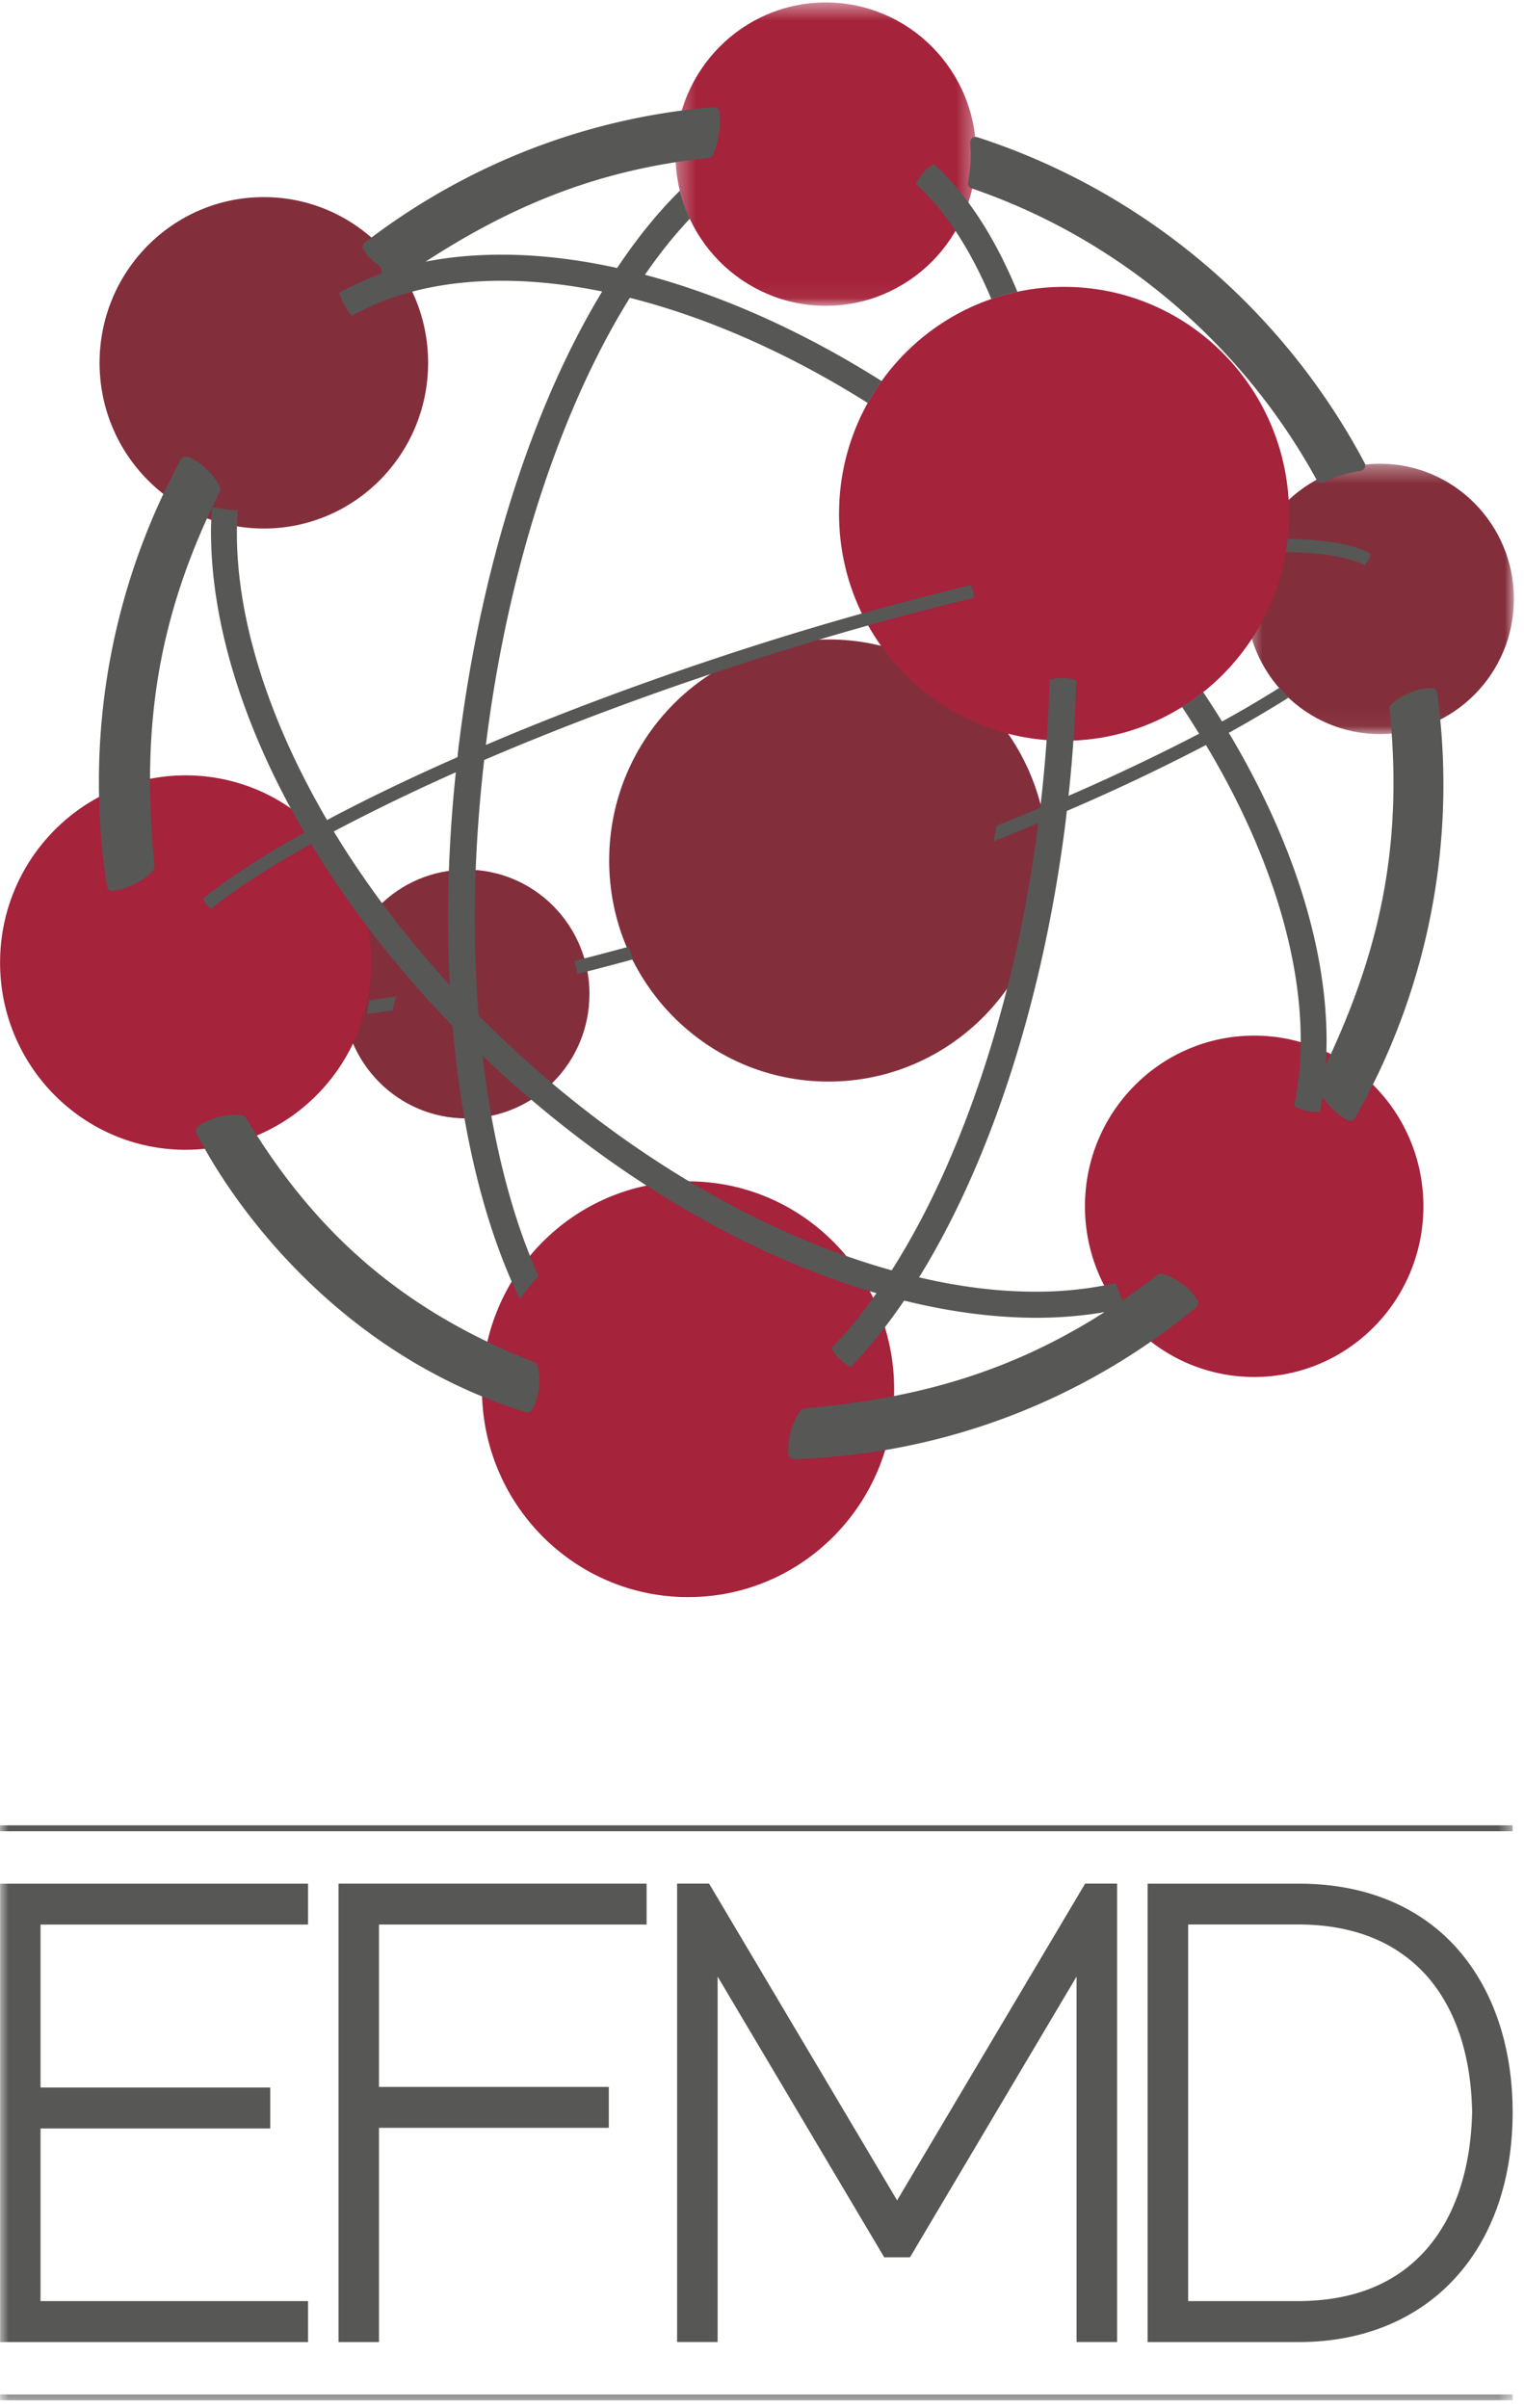 <svg xmlns="http://www.w3.org/2000/svg" xmlns:xlink="http://www.w3.org/1999/xlink" width="88" height="139" viewBox="0 0 88 139">
    <defs>
        <path id="a" d="M.302.442h17.365v17.511H.302z"/>
        <path id="c" d="M.542.353h15.472v15.609H.542z"/>
        <path id="e" d="M0 139.558h87.414V1.143H0z"/>
    </defs>
    <g fill="none" fill-rule="evenodd" transform="translate(0 -1)">
        <g transform="translate(38.7 .7)">
            <mask id="b" fill="#fff">
                <use xlink:href="#a"/>
            </mask>
            <path fill="#A5233B" d="M17.667 9.195c0 4.84-3.886 8.758-8.685 8.758-4.794 0-8.68-3.919-8.68-8.758 0-4.83 3.886-8.753 8.68-8.753 4.799 0 8.685 3.924 8.685 8.753" mask="url(#b)"/>
        </g>
        <path fill="#832F3B" d="M60.496 50.672c0 7.05-5.666 12.764-12.658 12.764-6.987 0-12.663-5.713-12.663-12.764 0-7.051 5.676-12.76 12.663-12.76 6.992 0 12.658 5.709 12.658 12.76"/>
        <g transform="translate(71.4 27.415)">
            <mask id="d" fill="#fff">
                <use xlink:href="#c"/>
            </mask>
            <path fill="#832F3B" d="M16.016 8.16c0 4.305-3.463 7.802-7.737 7.802S.542 12.465.542 8.16 4.005.353 8.28.353s7.737 3.502 7.737 7.807" mask="url(#d)"/>
        </g>
        <path fill="#A5233B" d="M82.191 70.636c0 5.451-4.376 9.853-9.772 9.853-5.395 0-9.771-4.402-9.771-9.853 0-5.447 4.376-9.854 9.771-9.854 5.396 0 9.772 4.407 9.772 9.854M51.63 81.192c0 6.63-5.324 12.004-11.897 12.004-6.574 0-11.904-5.374-11.904-12.004 0-6.624 5.33-11.998 11.904-11.998 6.573 0 11.898 5.374 11.898 11.998"/>
        <path fill="#832F3B" d="M24.721 21.944c0 5.282-4.248 9.566-9.486 9.566-5.243 0-9.486-4.284-9.486-9.566 0-5.282 4.243-9.566 9.486-9.566 5.238 0 9.486 4.284 9.486 9.566"/>
        <path fill="#7F1A28" d="M12.275 52.902c.194.246.276.524.179.601-.102.077-.347-.061-.54-.308-.205-.252-.281-.525-.18-.602.097-.082.342.057.541.309"/>
        <path fill="#A5233B" d="M74.434 30.663c0 7.23-5.82 13.099-12.995 13.099-7.17 0-12.99-5.868-12.99-13.1 0-7.235 5.82-13.103 12.99-13.103 7.176 0 12.995 5.868 12.995 13.104"/>
        <path fill="#832F3B" d="M34.037 58.381c0 3.965-3.187 7.18-7.12 7.18-3.931 0-7.119-3.215-7.119-7.18s3.188-7.18 7.12-7.18 7.12 3.215 7.12 7.18"/>
        <path fill="#575756" d="M28.972 15.701c-3.509 0-6.676.684-9.353 2.186v.005l-.036-.01c.076.216.148.483.286.71a3.9 3.9 0 0 0 .438.632l.005.01c.02.006.072-.04.072-.04 2.386-1.328 5.309-1.986 8.588-1.986 6.263-.005 13.796 2.433 21.134 7.056.245-.437.516-.859.806-1.265-7.532-4.752-15.295-7.293-21.94-7.298"/>
        <path fill="#A5233B" d="M21.434 56.568c0 5.966-4.799 10.805-10.715 10.805-5.92 0-10.715-4.84-10.715-10.805 0-5.966 4.794-10.81 10.715-10.81 5.916 0 10.715 4.844 10.715 10.81"/>
        <path fill="#575756" d="M30.307 82.509c.03.02.061.025.097.03.01.006.03.006.03.006.112 0 .21-.052.27-.134.215-.32.358-.777.419-1.327.01-.139.02-.288.02-.422 0-.308-.04-.58-.107-.817v-.006a.323.323 0 0 0-.199-.216c-.02-.005-.04-.005-.056-.015-7.38-2.921-12.485-7.287-16.555-14.045a.207.207 0 0 0-.081-.093.331.331 0 0 0-.138-.077 2.204 2.204 0 0 0-.428-.041c-.291 0-.612.041-.954.129-.49.128-.908.318-1.193.54a.326.326 0 0 0-.102.35c.005.03.02.056.04.082 0 0 5.565 11.844 18.937 16.056M56.103 11.874C64.64 14.79 71.735 20.87 76.03 28.707a.304.304 0 0 0 .408.139 7.057 7.057 0 0 1 2.132-.664.315.315 0 0 0 .224-.462c-4.712-8.867-12.71-15.676-22.369-18.803a.322.322 0 0 0-.285.057.305.305 0 0 0-.118.272c.016.222.031.438.031.648 0 .556-.056 1.101-.153 1.62-.03.16.056.309.204.36M33.345 57.216c1.101-.267 2.076-.535 3.218-.838-.128-.288-.158-.468-.275-.72-.975.252-2.173.586-3.122.812l.179.746zM21.905 16.35c.066.035.128.22.148.478.02.118.03.246.066.385.026.113.143.345.393.38a.285.285 0 0 0 .27-.093l.54-.575c.026-.01.057-.025.088-.04 5.666-3.894 10.99-6.09 17.523-6.769a.298.298 0 0 0 .255-.195c.311-.767.378-1.45.378-1.903 0-.355-.036-.566-.041-.576a.307.307 0 0 0-.332-.257c-7.339.612-14.25 3.307-20.104 7.801a.24.24 0 0 0-.076.067c-.077.108-.092.252-.02.355.178.319.499.638.912.941M22.667 59.33c.056-.278.122-.54.204-.802-.525.072-1.05.149-1.556.216a7.813 7.813 0 0 1-.137.782c.49-.057.984-.124 1.489-.196"/>
        <path fill="#575756" d="M25.867 54.032c0 1.306.04 2.587.107 3.842-2.632-2.88-4.876-5.873-6.702-8.877a117.276 117.276 0 0 1 7.049-3.415 81.95 81.95 0 0 0-.454 8.45m57.166-12.657c.015-.061.015-.102-.006-.144 0-.01-.01-.01-.015-.015-.005-.057-.01-.118-.02-.165 0-.036 0-.066-.01-.092a.305.305 0 0 0-.266-.226 1.631 1.631 0 0 0-.158-.01c-.352.004-.76.102-1.188.287-.434.18-.79.417-1.035.669l-.005.005a.32.32 0 0 0-.097.278c.005.02.005.036.01.046.148 1.445.22 2.85.22 4.202 0 5.77-1.322 10.825-3.907 16.256.025-.463.045-.936.045-1.404-.005-5.461-1.999-11.653-5.645-17.758 1.26-.7 2.407-1.378 3.447-2.031-.193-.186-.367-.37-.54-.561a65.107 65.107 0 0 1-3.3 1.939 50.451 50.451 0 0 0-1.091-1.702c-.393.308-.801.586-1.224.853.346.52.673 1.04.994 1.553A121.831 121.831 0 0 1 61.7 46.94a86.4 86.4 0 0 0 .454-6.65l.02-.01a2.41 2.41 0 0 0-.79-.134c-.3-.01-.566.031-.77.098h-.01v.005h-.016l.016.01a81.029 81.029 0 0 1-.54 7.38c-.822.345-1.669.69-2.53 1.034-.046.298-.097.597-.164.89.883-.35 1.745-.7 2.586-1.054-1.336 10.47-4.519 19.635-8.466 25.822-6.844-1.903-14.31-6.007-21.073-12.07a59.642 59.642 0 0 1-2.785-2.639 73.575 73.575 0 0 1-.219-5.59c0-2.942.184-6.017.546-9.16 4.335-1.861 9.22-3.707 14.448-5.415a178.632 178.632 0 0 1 13.816-3.944v-.006l.01.006c.01-.103 0-.237-.036-.386-.046-.154-.081-.262-.148-.35a180.626 180.626 0 0 0-13.882 3.95c-5.084 1.671-9.853 3.456-14.111 5.276 1.652-13.371 6.344-24.654 11.78-30.378a8.85 8.85 0 0 1-.576-1.62C33.18 18 28.253 29.835 26.504 43.92c-.036.262-.061.525-.087.787-2.774 1.224-5.304 2.443-7.532 3.63-3.397-5.81-5.223-11.627-5.207-16.62 0-.428.02-.834.046-1.256a9.721 9.721 0 0 1-1.47-.18c.128-.272.256-.555.399-.823l.03-.046a.32.32 0 0 0 .01-.288c-.137-.329-.392-.684-.734-1.013-.393-.375-.79-.643-1.163-.746a.31.31 0 0 0-.316.108c-.02.026-.036.052-.051.077a38.927 38.927 0 0 0-4.718 18.592c0 1.99.148 3.996.454 5.986.005.052.02.093.051.144a.299.299 0 0 0 .26.144h.01c.363-.015.796-.139 1.26-.37.49-.237.883-.514 1.112-.823a.396.396 0 0 0 .061-.144c.01-.03.01-.067.005-.108a48.963 48.963 0 0 1-.26-4.953c0-5.477 1.071-10.414 3.575-15.706-.03.463-.056.926-.056 1.404.01 5.328 1.898 11.371 5.391 17.342-2.387 1.332-4.36 2.618-5.85 3.806a1.1 1.1 0 0 0 .184.334c.087.103.178.19.265.252l.02.015v-.01c1.449-1.152 3.402-2.422 5.769-3.739 2.162 3.585 4.911 7.144 8.17 10.502.53 6.202 1.872 11.633 3.886 15.783.326-.468.694-.915 1.081-1.327-1.54-3.425-2.662-7.78-3.238-12.738.51.493 1.03.972 1.56 1.445 6.768 6.063 14.214 10.24 21.186 12.27-.821 1.168-1.668 2.217-2.54 3.112l-.051.046v.031c.097.19.265.427.495.633.204.195.413.355.607.442v.005c1.076-1.106 2.106-2.396 3.09-3.842 2.637.654 5.197.988 7.604.993 1.377 0 2.703-.108 3.973-.33-5.309 3.39-10.684 4.99-17.294 5.55-.04.005-.066.015-.097.02a.393.393 0 0 0-.138.088c-.25.288-.453.725-.601 1.265-.097.355-.143.69-.143.993 0 .113 0 .216.02.319a.307.307 0 0 0 .306.257h.026c8.47-.268 16.534-3.276 23.174-8.738.026-.02.051-.046.072-.067a.314.314 0 0 0 .045-.34c-.168-.344-.5-.699-.933-1.012-.387-.273-.78-.463-1.122-.546a.312.312 0 0 0-.265.057c-.015.015-.036.03-.046.046-.658.504-1.31.972-1.969 1.425-.147-.324-.28-.648-.397-.988a20.957 20.957 0 0 1-4.61.494c-2.122.005-4.387-.272-6.743-.828 4.044-6.521 7.16-15.84 8.476-26.419.02-.175.036-.334.056-.504a117.765 117.765 0 0 0 8.033-3.805c3.57 5.95 5.477 11.941 5.472 17.053a18.7 18.7 0 0 1-.377 3.77s.571.432 1.494.345c.056-.278.102-.566.148-.849.122.185.265.37.439.555.351.37.714.643 1.045.798a.34.34 0 0 0 .122.02c.077 0 .148-.02.215-.082a.396.396 0 0 0 .066-.103 38.852 38.852 0 0 0 4.774-24.14M74.35 32.11c-.026.257-.072.509-.113.756 2.07.03 3.652.293 4.544.756l.005.005c.077-.072.148-.17.21-.273.086-.144.142-.288.158-.401h-.031l.005-.01c-1.081-.55-2.698-.803-4.779-.833M52.896 11.644c1.672 1.491 3.146 3.759 4.35 6.624.49-.17.99-.314 1.504-.422-1.28-3.096-2.886-5.626-4.824-7.37l-.03.031.004-.026c-.199.103-.438.304-.652.56-.164.201-.296.412-.373.592h.03l-.01.01zM82.408 130.793c-1.637 1.892-4.04 3.029-7.42 3.04h-6.38v-21.74h6.38c3.299.01 5.711 1.096 7.379 2.947 1.658 1.867 2.586 4.567 2.637 7.9-.072 3.24-.964 5.96-2.596 7.853m-7.42-21.055h-8.722v26.46h8.742c3.713 0 6.839-1.322 8.996-3.672 2.168-2.35 3.34-5.678 3.34-9.592 0-3.574-.994-6.865-3.07-9.298-2.075-2.432-5.237-3.908-9.287-3.898"/>
        <mask id="f" fill="#fff">
            <use xlink:href="#e"/>
        </mask>
        <path fill="#575756" d="M0 106.71h87.343v-.34H0zM64.505 136.197v-26.465H62.66L51.801 128.02l-10.858-18.288h-1.846v26.465h2.341V115.1l9.619 16.205h1.489l9.618-16.205v21.096zM17.788 133.832H2.34v-9.962h13.265v-2.366H2.34v-9.406h15.448v-2.36H.005v26.46h17.783zM37.337 112.095v-2.36H19.548v26.464h2.336v-12.368h13.27v-2.36h-13.27v-9.376zM.005 139.558h87.343v-.335H.005z" mask="url(#f)"/>
    </g>
</svg>
